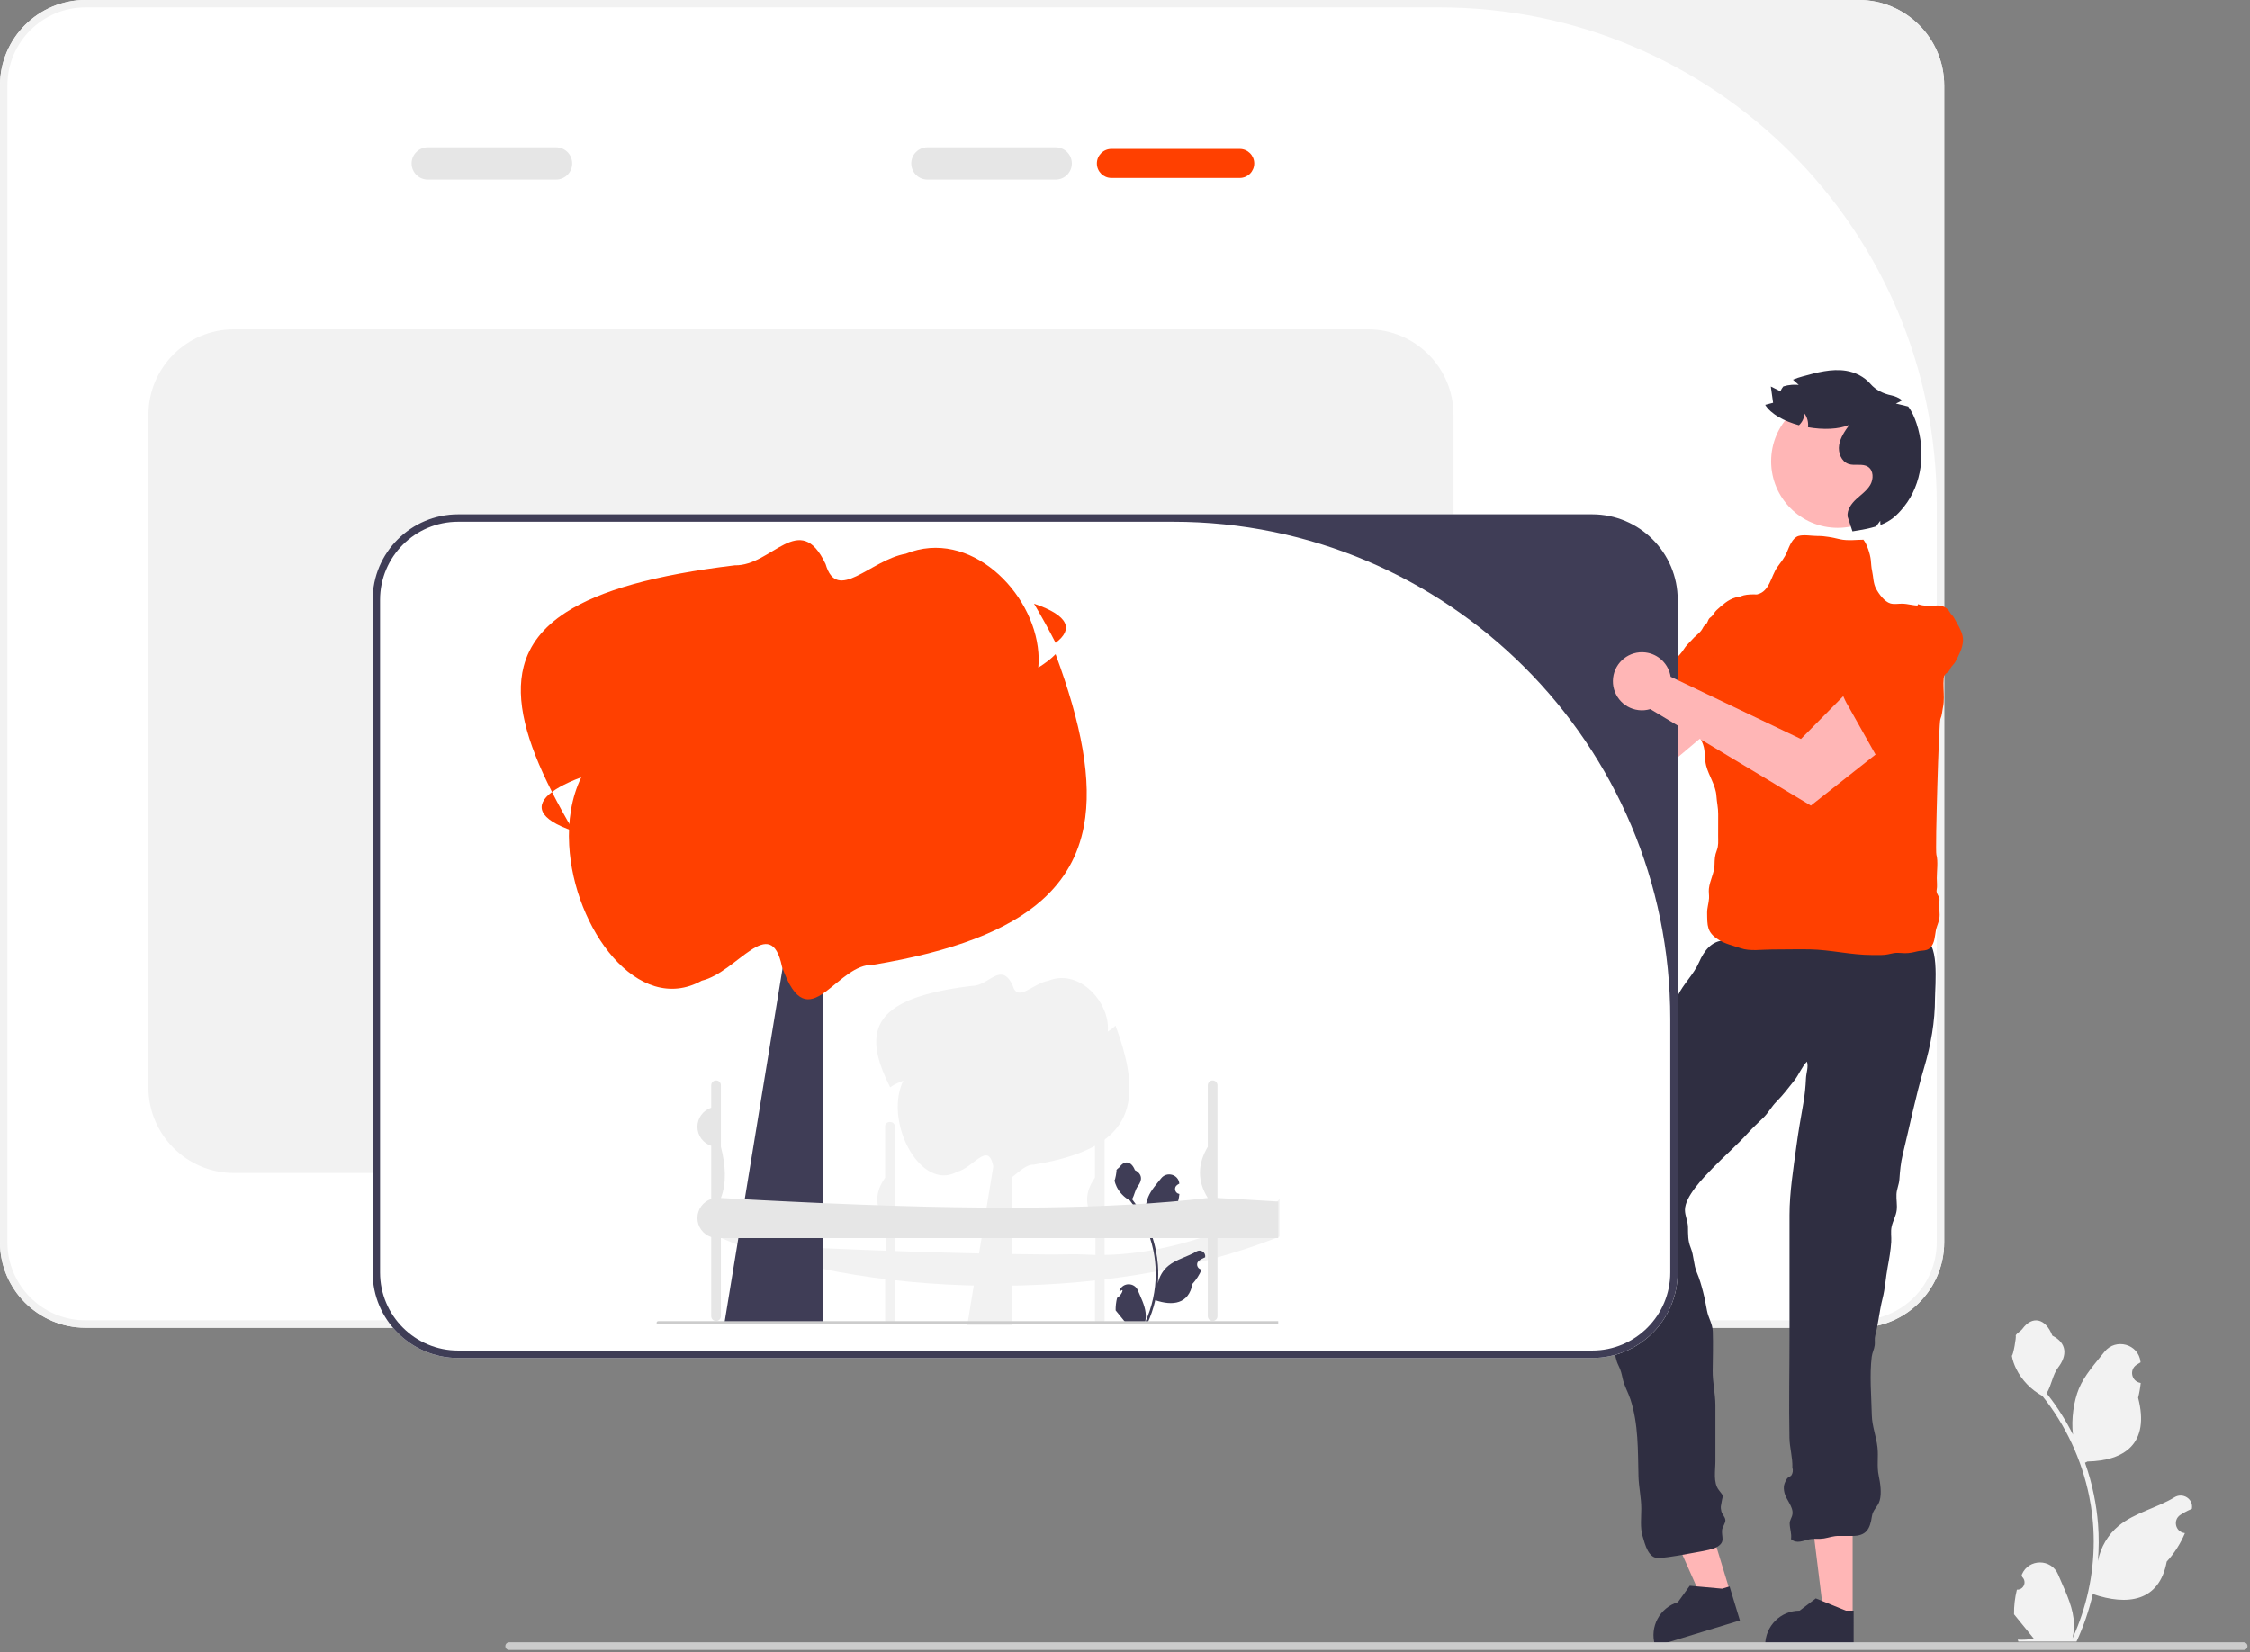 <svg width="697" height="512" viewBox="0 0 697 512" fill="none" xmlns="http://www.w3.org/2000/svg">
<rect x="0" y="0" width="697" height="512" fill="#808080" stroke="none"/>
<g clip-path="url(#clip0_111_444)">
<path d="M575.795 411.411H26.487C11.882 411.411 0 399.53 0 384.924V26.487C0 11.882 11.882 0 26.487 0H575.795C590.4 0 602.282 11.882 602.282 26.487V384.924C602.282 399.53 590.4 411.411 575.795 411.411V411.411Z" fill="white"/>
<path d="M575.795 411.411H26.487C11.882 411.411 0 399.53 0 384.924V26.487C0 11.882 11.882 0 26.487 0H575.795C590.4 0 602.282 11.882 602.282 26.487V384.924C602.282 399.53 590.4 411.411 575.795 411.411V411.411ZM26.487 2.303C13.13 2.303 2.303 13.13 2.303 26.487V384.924C2.303 398.281 13.13 409.108 26.487 409.108H575.795C589.151 409.108 599.979 398.281 599.979 384.924V156.332C599.979 71.264 531.018 2.303 445.95 2.303H26.487Z" fill="#F2F2F2"/>
<path d="M172.27 55.65H132.52C129.763 55.65 127.52 53.407 127.52 50.65C127.52 47.894 129.763 45.65 132.52 45.65H172.27C175.027 45.65 177.27 47.894 177.27 50.65C177.27 53.407 175.027 55.65 172.27 55.65Z" fill="#E6E6E6"/>
<path d="M384.051 46.15H344.301C341.816 46.15 339.801 48.165 339.801 50.65C339.801 53.136 341.816 55.15 344.301 55.15H384.051C386.537 55.15 388.551 53.136 388.551 50.65C388.551 48.165 386.537 46.15 384.051 46.15Z" fill="#FF4000"/>
<path d="M327.051 55.65H287.301C284.544 55.65 282.301 53.407 282.301 50.65C282.301 47.894 284.544 45.65 287.301 45.65H327.051C329.808 45.65 332.051 47.894 332.051 50.65C332.051 53.407 329.808 55.65 327.051 55.65Z" fill="#E6E6E6"/>
<path d="M423.788 363.45H72.479C57.875 363.45 45.993 351.569 45.993 336.964V128.526C45.993 113.921 57.875 102.039 72.479 102.039H423.788C438.393 102.039 450.275 113.921 450.275 128.526V336.964C450.275 351.569 438.393 363.45 423.788 363.45Z" fill="#F2F2F2"/>
<path d="M539.667 217.862L525.379 201.738L506.409 222.212L465.447 204.228C464.71 200.366 461.49 197.302 457.38 196.951C452.427 196.528 448.07 200.2 447.647 205.153C447.224 210.105 450.896 214.463 455.849 214.886C457.115 214.994 458.34 214.831 459.472 214.451L510.141 242.745L539.667 217.862V217.862Z" fill="#FFB6B6"/>
<path d="M551.891 195.909C550.782 194.343 550.403 192.119 550.03 190.281C549.707 188.69 548.579 187.344 546.959 186.953C546.281 186.79 545.845 186.368 545.178 186.175C544.479 185.972 543.766 185.802 543.063 185.613C541.321 185.146 539.398 184.648 537.607 185.154C535.302 185.805 533.506 187.503 531.788 189.048C531.156 189.616 530.831 190.402 530.252 190.994C529.991 191.261 529.687 191.385 529.454 191.695C529.107 192.157 529.034 192.753 528.681 193.201C528.38 193.581 527.961 193.787 527.716 194.215C527.462 194.659 527.281 195.05 526.955 195.462C526.324 196.26 525.533 196.794 524.827 197.504C524.097 198.239 523.391 199.037 522.672 199.788C521.853 200.646 521.36 201.729 520.57 202.577C519.395 203.836 518.39 205.312 517.248 206.63C516.513 207.477 515.85 208.232 514.931 208.882C514.489 209.195 514.234 209.702 513.795 209.981C513.341 210.268 512.582 210.523 512.071 210.756C511.494 211.02 510.397 211.035 510.077 211.673C509.778 212.269 510.238 212.759 510.651 213.097C510.934 213.328 511.695 213.641 511.431 214.101C511.27 214.382 510.041 214.544 509.724 214.656C508.546 215.072 507.738 216.162 506.776 216.948C505.705 217.823 506.206 218.039 507.003 218.853C507.287 219.142 507.346 219.397 507.729 219.585C508.083 219.759 508.602 219.799 508.987 219.901C509.837 220.128 510.686 220.358 511.535 220.586L517.116 222.084L522.801 223.611C524.095 223.959 525.39 224.303 526.683 224.653C527.328 224.828 527.97 225.048 528.631 225.151C529.204 225.24 530.148 225.473 530.72 225.393C531.571 225.275 532.968 224.244 533.526 223.648C534.144 222.988 534.578 222.259 535.242 221.621C536.661 220.255 537.629 218.589 538.515 216.831C539.038 215.794 539.726 214.864 540.266 213.841C540.727 212.969 541.044 212.029 541.517 211.162C542.364 209.607 543.129 208.02 543.934 206.441C544.396 205.534 544.873 204.639 545.346 203.741C545.869 202.747 546.547 201.892 547.158 200.952C547.671 200.162 548.263 199.265 548.952 198.642C549.831 197.849 550.777 197.002 551.544 196.109" fill="#FF4000"/>
<path d="M535.991 493.287L527.469 495.882L513.401 464.244L525.98 460.413L535.991 493.287Z" fill="#FFB6B6"/>
<path d="M539 502.086L512.791 510.068L512.69 509.737C510.975 504.103 514.151 498.145 519.784 496.429L519.785 496.428L523.466 491.339L533.504 492.25L535.792 491.553L539 502.086Z" fill="#2F2E41"/>
<path d="M573.92 500.774L565.011 500.773L560.772 466.409L573.922 466.41L573.92 500.774Z" fill="#FFB6B6"/>
<path d="M574.233 510.068L546.836 510.067V509.721C546.837 503.831 551.611 499.057 557.5 499.057H557.501L562.505 495.26L571.842 499.058L574.234 499.058L574.233 510.068Z" fill="#2F2E41"/>
<path d="M595.189 291.38L593.488 293.081C584.451 293.081 574.859 294.03 565.917 292.889C561.238 292.292 556.543 291.352 551.843 291.38C548.306 291.402 544.768 291.38 541.231 291.38C538.951 291.38 536.663 291.328 534.384 291.373C530.227 291.457 527.883 294.625 526.354 298.136C524.681 301.976 521.495 304.825 519.696 308.599C517.9 312.365 516.083 315.892 513.976 319.526C507.246 331.132 501.667 343.155 496.331 355.373C494.845 358.777 493.137 362.04 491.468 365.342C490.453 367.35 489.769 368.371 489.726 370.636C489.676 373.267 489.824 375.52 490.582 378.055C491.455 380.975 492.765 383.767 493.59 386.665C494.139 388.594 494.086 390.331 494.842 392.191C495.335 393.401 496.051 394.692 496.354 395.962C497 398.673 497.43 401.666 497.393 404.483C497.353 407.596 498.468 409.972 499.327 412.946C500.36 416.517 499.724 419.781 501.432 423.214C502.141 424.639 502.344 425.639 502.688 427.19C503.19 429.455 504.367 431.414 505.079 433.575C507.607 441.247 507.377 449.481 507.578 457.423C507.664 460.788 508.446 463.99 508.449 467.431C508.451 470.207 508.054 473.227 508.834 475.894C509.64 478.653 510.663 482.995 513.939 482.756C517.991 482.461 522.293 481.542 526.329 480.829C527.844 480.561 530.799 480.053 532.101 479.211C534.547 477.63 533.241 476.278 533.478 474.003C533.557 473.241 534.562 471.847 534.501 471.025C534.419 469.934 533.475 469.26 533.252 468.265C532.917 466.771 533.124 466.734 533.319 465.478C533.699 463.032 534.169 463.902 532.468 461.692C530.672 459.359 531.409 455.702 531.409 452.81V442.823C531.409 440.365 531.411 437.906 531.409 435.448C531.406 431.79 530.52 428.348 530.562 424.73C530.609 420.698 530.734 416.598 530.599 412.571C530.518 410.163 529.249 408.455 528.814 406.164C528.44 404.191 528.104 402.261 527.581 400.254C527.032 398.148 526.507 396.302 525.67 394.322C524.604 391.8 524.784 389.147 523.759 386.627C522.855 384.407 522.957 382.545 522.915 380.215C522.882 378.383 521.981 376.703 521.974 374.903C521.959 370.742 527.675 364.906 530.454 362.036C534.094 358.276 538.099 354.813 541.611 350.935C543.147 349.239 544.702 347.845 546.323 346.254C547.828 344.776 548.802 342.873 550.307 341.364C552.339 339.328 554.095 337.01 555.881 334.75C557.283 332.978 558.194 330.518 559.766 328.933C560.297 330.563 559.544 332.424 559.468 334.106C559.345 336.81 559.101 339.278 558.63 341.955C557.855 346.364 557.086 350.722 556.496 355.15C555.547 362.263 554.377 369.337 554.37 376.467C554.358 388.779 554.37 401.091 554.37 413.403C554.37 424.098 554.147 434.823 554.35 445.515C554.41 448.638 555.345 451.522 555.254 454.716C555.526 455.628 555.404 456.465 554.886 457.228C554.494 457.482 554.103 457.736 553.712 457.989C552.648 459.627 552.371 460.637 552.803 462.543C553.28 464.644 555.576 466.832 555.284 469.113C555.132 470.295 554.388 470.93 554.422 472.13C554.47 473.813 555.07 475.082 554.833 476.887C556.565 478.505 558.695 477.324 560.553 476.952C562.05 476.652 563.522 476.941 565.01 476.695C566.748 476.407 567.887 475.884 569.685 475.907C571.1 475.925 572.517 475.928 573.932 475.913C578.038 475.868 579.309 473.904 579.879 469.896C580.19 467.702 581.717 466.971 582.307 464.924C582.958 462.665 582.478 459.479 582.008 457.273C581.377 454.317 581.945 451.488 581.626 448.514C581.264 445.126 579.938 441.925 579.862 438.498C579.734 432.709 579.126 426.116 579.838 420.387C579.995 419.122 580.62 418.054 580.765 416.805C580.888 415.753 580.645 414.876 580.921 413.834C581.89 410.17 582.211 406.192 583.177 402.422C584.023 399.123 584.147 395.958 584.775 392.618C585.239 390.15 585.726 387.35 585.878 384.84C585.976 383.224 585.647 381.66 586.004 380.054C586.396 378.289 587.358 376.774 587.576 374.952C587.77 373.334 587.415 371.64 587.503 370.01C587.592 368.375 588.297 367.017 588.409 365.403C588.594 362.743 588.81 360.321 589.449 357.687C591.616 348.763 593.432 339.679 596.049 330.883C598.154 323.809 599.441 316.625 599.441 309.238C599.441 305.843 601.066 290.116 595.189 291.38L595.189 291.38Z" fill="#2F2E41"/>
<path d="M493.244 159.37H141.934C127.334 159.37 115.454 171.25 115.454 185.85V394.29C115.454 408.9 127.334 420.78 141.934 420.78H493.244C507.854 420.78 519.734 408.9 519.734 394.29V185.85C519.734 171.25 507.854 159.37 493.244 159.37Z" fill="white"/>
<path d="M493.244 420.779H141.936C127.331 420.779 115.449 408.897 115.449 394.292V185.854C115.449 171.25 127.331 159.368 141.936 159.368H493.244C507.849 159.368 519.731 171.25 519.731 185.854V394.292C519.731 408.897 507.849 420.779 493.244 420.779ZM141.936 161.671C128.58 161.671 117.752 172.498 117.752 185.854V394.292C117.752 407.648 128.58 418.475 141.936 418.475H493.244C506.601 418.475 517.428 407.648 517.428 394.292V315.7C517.428 230.632 448.467 161.671 363.399 161.671H141.936Z" fill="#3F3D56"/>
<path d="M577.818 167.223C575.417 167.223 572.372 167.647 570.007 167.097C567.767 166.575 565.429 166.069 563.078 166.089C561.335 166.104 558.779 165.593 557.147 166.086C555.223 166.667 554.273 169.404 553.569 171.076C552.817 172.859 551.731 174.15 550.593 175.729C548.651 178.421 548.227 183.299 544.383 184.158C541.872 184.719 548.593 184.231 545.992 184.231C543.624 184.231 540.57 183.846 538.455 185.182C535.876 186.811 535.741 190.796 534.997 193.396C534.53 195.029 533.566 196.812 532.842 198.375C531.931 200.343 531.426 202.246 530.259 204.073C529.164 205.788 528.666 207.901 527.724 209.742C527.343 210.488 526.888 211.253 526.548 212.023C525.971 213.329 526.113 214.686 525.627 216.008C525.386 216.66 525.101 216.836 524.874 217.367C524.407 218.459 524.266 219.351 524.158 220.56C523.995 222.377 524.812 223.329 525.317 225.038C525.911 227.049 526.936 228.777 527.609 230.748C528.359 232.945 527.987 235.06 528.547 237.244C529.341 240.337 531.528 243.372 531.722 246.595C531.836 248.489 532.299 250.36 532.272 252.262C532.241 254.533 532.261 256.805 532.259 259.076C532.258 260.607 532.412 262.028 531.848 263.475C531.202 265.131 531.189 266.198 531.139 267.994C531.067 270.539 529.674 272.823 529.395 275.38C529.29 276.341 529.492 277.362 529.438 278.33C529.351 279.891 528.823 281.273 528.845 282.876C528.898 286.768 528.757 288.872 532.275 291.117C534.457 292.509 536.795 292.973 539.191 293.803C542.13 294.822 545.752 294.215 548.858 294.215C552.792 294.215 556.742 294.1 560.674 294.172C567.129 294.291 573.41 295.914 579.879 295.916C580.862 295.916 581.846 295.907 582.829 295.914C584.296 295.924 585.316 295.577 586.698 295.319C587.722 295.129 589.039 295.35 590.086 295.349C591.631 295.347 592.581 295.117 594.027 294.766C595.367 294.44 596.979 294.773 598.048 293.59C599.381 292.115 599.36 290.136 599.693 288.39C600.047 286.528 600.906 285.396 600.869 283.401C600.844 282.052 600.621 280.376 600.828 279.034C601.002 277.91 599.713 276.908 599.942 275.811C600.184 274.652 599.991 273.303 599.992 272.107C599.992 269.877 600.433 266.995 599.877 264.843C599.479 263.305 600.606 223.902 601.107 222.782C601.633 221.605 601.657 220.335 601.917 219.097C602.7 215.384 601.308 211.04 602.763 207.488C603.868 204.79 603.33 201.329 603.33 198.404C603.33 196.236 603.682 193.768 603.371 191.632C602.996 189.062 601.033 189.104 598.892 188.327C597.258 187.734 596.091 187.602 594.383 187.63C592.616 187.659 591.025 187.067 589.241 187.052C588.095 187.043 586.743 187.296 585.627 186.978C583.809 186.459 582.031 184.027 581.179 182.404C580.264 180.659 580.372 178.814 579.962 176.989C579.683 175.749 579.679 174.766 579.546 173.501C579.359 171.718 578.375 168.607 577.251 167.223" fill="#FF4000"/>
<path d="M591.284 225.69L577.521 209.116L557.904 228.971L517.54 209.684C516.927 205.8 513.807 202.634 509.709 202.152C504.773 201.571 500.3 205.102 499.719 210.038C499.138 214.974 502.668 219.447 507.605 220.029C508.866 220.177 510.097 220.054 511.24 219.71L560.976 249.614L591.284 225.69Z" fill="#FFB6B6"/>
<path d="M594.162 187.2C595.953 187.887 598.202 187.704 600.075 187.611C601.697 187.53 603.28 188.29 604.06 189.764C604.385 190.38 604.902 190.698 605.254 191.296C605.624 191.924 605.964 192.572 606.321 193.207C607.205 194.779 608.163 196.519 608.116 198.38C608.056 200.774 606.854 202.934 605.782 204.981C605.388 205.734 604.707 206.243 604.276 206.951C604.082 207.27 604.038 207.595 603.794 207.898C603.433 208.347 602.873 208.566 602.527 209.019C602.234 209.404 602.137 209.861 601.783 210.204C601.415 210.56 601.082 210.833 600.763 211.25C600.146 212.059 599.824 212.957 599.311 213.817C598.78 214.707 598.181 215.588 597.63 216.47C597.002 217.476 596.074 218.221 595.449 219.197C594.519 220.647 593.338 221.986 592.343 223.418C591.704 224.339 591.647 225.638 591.244 226.69C591.05 227.195 590.112 227.098 589.951 227.592C589.784 228.103 589.726 228.902 589.626 229.455C589.513 230.079 589.77 231.146 589.231 231.614C588.727 232.051 588.138 231.726 587.709 231.41C587.415 231.193 586.924 230.532 586.543 230.902C586.31 231.128 586.457 232.359 586.427 232.693C586.316 233.938 585.459 234.991 584.936 236.116C584.353 237.371 584.02 236.939 583.034 236.367C582.684 236.165 582.422 236.17 582.145 235.846C581.889 235.546 581.722 235.053 581.527 234.705C581.098 233.937 580.665 233.172 580.234 232.405L577.402 227.369L574.516 222.238C573.859 221.07 573.205 219.9 572.546 218.734C572.217 218.152 571.845 217.585 571.582 216.97C571.354 216.437 570.895 215.58 570.831 215.006C570.735 214.152 571.388 212.543 571.827 211.856C572.314 211.093 572.913 210.492 573.367 209.691C574.339 207.979 575.715 206.629 577.199 205.335C578.074 204.572 578.805 203.675 579.662 202.899C580.394 202.237 581.225 201.697 581.949 201.024C583.246 199.819 584.595 198.685 585.925 197.515C586.69 196.843 587.439 196.159 588.193 195.479C589.026 194.726 589.686 193.857 590.447 193.033C591.085 192.341 591.808 191.545 592.24 190.723C592.792 189.676 593.378 188.549 594.054 187.586" fill="#FF4000"/>
<path d="M569.291 163.559C580.679 163.559 589.911 154.327 589.911 142.94C589.911 131.552 580.679 122.32 569.291 122.32C557.903 122.32 548.672 131.552 548.672 142.94C548.672 154.327 557.903 163.559 569.291 163.559Z" fill="#FFB6B6"/>
<path d="M589.819 157.026C587.57 159.839 585.65 161.488 582.551 162.666C582.501 162.238 582.473 161.802 582.48 161.367C582.051 161.952 581.63 162.537 581.195 163.123C579.267 163.715 576.911 164.179 573.863 164.651L572.364 160.074C572.128 158.004 573.499 156.098 575.027 154.677C576.554 153.264 578.339 152.05 579.389 150.251C580.438 148.452 580.424 145.768 578.675 144.64C576.954 143.519 574.591 144.44 572.649 143.776C570.408 143.012 569.358 140.27 569.729 137.929C570.101 135.587 571.521 133.567 572.899 131.646C569.687 133.046 564.825 133.224 560.091 132.389C560.263 130.911 559.906 129.362 559.013 128.169C558.928 129.533 558.292 130.847 557.293 131.768C552.745 130.547 548.676 128.377 546.82 125.449C547.641 125.235 548.462 125.014 549.283 124.8C549.047 123.115 548.812 121.437 548.576 119.76C549.576 120.252 550.582 120.752 551.589 121.245C551.782 120.673 552.074 120.174 552.445 119.731C553.295 119.46 554.173 119.296 555.066 119.231C555.351 119.217 555.644 119.203 555.937 119.203C556.365 119.203 556.807 119.217 557.236 119.267C556.7 118.782 556.158 118.303 555.622 117.811C555.558 117.753 555.501 117.696 555.437 117.639C556.415 117.218 557.471 116.897 558.471 116.618C562.84 115.405 567.366 114.184 571.85 114.876C574.714 115.319 577.563 116.768 579.422 118.928C581.081 120.856 583.423 121.999 585.917 122.504C587.115 122.746 588.276 123.282 589.241 124.029C588.634 124.421 587.991 124.764 587.32 125.035C588.591 125.342 589.855 125.649 591.125 125.963C592.311 127.527 593.117 129.39 593.731 131.261C596.573 139.878 595.487 149.944 589.819 157.026Z" fill="#2F2E41"/>
<path d="M624.799 492.546C626.865 492.676 628.007 490.109 626.444 488.613L626.288 487.995C626.309 487.945 626.329 487.896 626.35 487.846C628.439 482.865 635.52 482.899 637.591 487.888C639.43 492.316 641.771 496.752 642.347 501.434C642.605 503.501 642.489 505.607 642.031 507.635C646.339 498.224 648.606 487.948 648.606 477.614C648.606 475.017 648.464 472.421 648.173 469.831C647.934 467.712 647.605 465.607 647.178 463.521C644.873 452.243 639.88 441.502 632.678 432.531C629.216 430.638 626.329 427.68 624.585 424.134C623.959 422.856 623.468 421.48 623.235 420.078C623.629 420.13 624.721 414.13 624.424 413.761C624.973 412.928 625.956 412.514 626.555 411.701C629.537 407.658 633.646 408.364 635.791 413.858C640.374 416.171 640.418 420.006 637.606 423.695C635.818 426.042 635.572 429.218 634.002 431.73C634.164 431.937 634.332 432.137 634.493 432.344C637.454 436.142 640.015 440.224 642.174 444.512C641.564 439.746 642.465 434.004 644.001 430.303C645.749 426.085 649.026 422.534 651.911 418.888C655.377 414.508 662.484 416.42 663.095 421.971C663.101 422.025 663.107 422.078 663.112 422.132C662.684 422.374 662.264 422.631 661.854 422.902C659.514 424.449 660.323 428.076 663.095 428.504L663.158 428.514C663.003 430.057 662.738 431.588 662.35 433.093C666.052 447.409 658.06 452.623 646.649 452.857C646.397 452.986 646.151 453.115 645.899 453.238C647.056 456.493 647.979 459.833 648.664 463.217C649.277 466.207 649.704 469.23 649.943 472.266C650.24 476.096 650.214 479.945 649.891 483.769L649.91 483.633C650.731 479.422 653.017 475.489 656.337 472.763C661.283 468.701 668.27 467.205 673.605 463.939C676.174 462.367 679.465 464.398 679.017 467.376L678.995 467.519C678.2 467.842 677.425 468.216 676.676 468.636C676.247 468.878 675.828 469.135 675.417 469.406C673.078 470.953 673.886 474.58 676.658 475.008L676.721 475.017C676.766 475.024 676.805 475.03 676.85 475.037C675.488 478.273 673.589 481.276 671.212 483.866C668.897 496.363 658.956 497.549 648.322 493.91H648.315C647.153 498.973 645.454 503.921 643.271 508.636H625.251C625.186 508.436 625.128 508.229 625.07 508.029C626.736 508.132 628.415 508.035 630.056 507.732C628.719 506.091 627.382 504.437 626.045 502.797C626.013 502.765 625.987 502.732 625.961 502.7C625.283 501.86 624.598 501.027 623.92 500.188L623.92 500.187C623.877 497.609 624.186 495.04 624.798 492.547L624.799 492.546Z" fill="#F2F2F2"/>
<path d="M156.558 510.044C156.558 510.704 157.088 511.234 157.748 511.234H695.038C695.698 511.234 696.228 510.704 696.228 510.044C696.228 509.384 695.698 508.854 695.038 508.854H157.748C157.088 508.854 156.558 509.384 156.558 510.044H156.558Z" fill="#CCCCCC"/>
<path d="M340.704 347.64C339.874 347.64 339.204 348.203 339.204 348.9V364.919C336.004 369.396 335.944 373.84 339.204 378.233H339.374V392.101H339.204V409.01C339.204 409.708 339.874 410.27 340.704 410.27C341.534 410.27 342.204 409.708 342.204 409.01V348.9C342.204 348.203 341.534 347.64 340.704 347.64Z" fill="#F2F2F2"/>
<path d="M275.704 347.64C274.874 347.64 274.204 348.203 274.204 348.9V364.919C271.004 369.396 270.944 373.84 274.204 378.233H274.374V392.101H274.204V409.01C274.204 409.708 274.874 410.27 275.704 410.27C276.534 410.27 277.204 409.708 277.204 409.01V348.9C277.204 348.203 276.534 347.64 275.704 347.64Z" fill="#F2F2F2"/>
<path d="M396.374 371.36V383.16C341.867 405.051 264.847 401.899 222.374 383.16V371.33C223.129 371.37 246.873 386.4 247.628 386.44H247.639C250.073 386.55 252.496 386.66 254.919 386.76C256.586 386.83 258.243 386.91 259.888 386.97C261.916 387.06 263.945 387.14 265.962 387.22H265.973C266.875 387.26 267.754 387.29 268.655 387.33C277.197 387.66 285.614 387.94 293.897 388.16C300.996 388.36 307.983 388.51 314.857 388.6C318.586 388.66 322.294 388.69 325.956 388.72C329.416 388.73 332.847 388.531 336.233 388.73C366.473 390.508 396.123 373.741 396.374 371.36H396.374Z" fill="#F2F2F2"/>
<path d="M314.81 349.234C314.323 349.7 313.848 350.277 313.374 351.011V410.64H299.659L299.717 410.278L301.606 398.751L302.487 393.373L303.74 385.734L304.59 380.535L309.132 352.819C308.609 350.532 308.116 348.751 307.651 347.382L314.81 349.234H314.81Z" fill="#F2F2F2"/>
<path d="M345.579 317.791C344.966 318.423 344.16 319.042 343.194 319.65L343.179 319.658C343.242 318.973 343.248 318.279 343.194 317.581C342.554 309.124 333.645 300.286 324.816 303.87C319.903 304.716 315.272 310.806 313.696 305.298C310.085 297.691 306.295 305.589 301.105 305.477C290.025 306.81 282.427 308.945 277.698 312.001C274.507 314.059 272.619 316.543 271.849 319.487C270.655 324.109 272.198 329.859 275.774 336.898C276.387 336.437 277.192 335.985 278.154 335.547C278.666 335.313 279.229 335.084 279.828 334.858C278.462 337.682 277.965 340.955 278.154 344.277C278.794 355.869 287.708 367.977 296.532 363.064C301.445 361.905 306.076 353.563 307.651 361.114C307.776 361.469 307.897 361.807 308.027 362.113C308.027 362.12 308.032 362.12 308.032 362.126C309.875 366.695 311.777 366.057 313.898 364.444C313.898 364.444 313.902 364.444 313.902 364.438C315.804 363.003 317.876 360.801 320.243 360.868C331.322 359.04 338.92 356.115 343.65 351.925C346.84 349.098 348.729 345.693 349.498 341.657C350.693 335.327 349.149 327.439 345.579 317.791Z" fill="#F2F2F2"/>
<path d="M258.254 272.96C257.164 274 256.104 275.29 255.044 276.93V410.19H224.394L224.524 409.38L228.744 383.62L230.714 371.6L233.514 354.53L235.414 342.91L245.564 280.97C244.394 275.86 243.294 271.88 242.254 268.82L258.254 272.96Z" fill="#3F3D56"/>
<path d="M327.014 199.19C325.054 195.32 322.814 191.28 320.334 187.06C331.404 190.8 332.464 195.12 327.014 199.19Z" fill="#FF4000"/>
<path d="M171.014 245.39C172.964 249.26 175.204 253.3 177.684 257.52C166.614 253.78 165.554 249.46 171.014 245.39Z" fill="#FF4000"/>
<path d="M327.014 202.69C325.644 204.102 323.844 205.487 321.684 206.844L321.651 206.864C321.792 205.332 321.805 203.78 321.684 202.22C320.254 183.32 300.344 163.57 280.614 171.58C269.634 173.47 259.284 187.08 255.764 174.77C247.694 157.77 239.224 175.42 227.624 175.17C202.864 178.15 185.884 182.92 175.314 189.75C168.184 194.35 163.964 199.9 162.244 206.48C159.574 216.81 163.024 229.66 171.014 245.39C172.384 244.36 174.184 243.35 176.334 242.37C177.478 241.848 178.735 241.336 180.074 240.832C177.022 247.142 175.912 254.458 176.334 261.88C177.764 287.788 197.684 314.846 217.404 303.867C228.384 301.276 238.734 282.633 242.254 299.508C242.534 300.303 242.804 301.057 243.094 301.742C243.094 301.756 243.104 301.756 243.104 301.769C247.224 311.981 251.474 310.556 256.214 306.951C256.214 306.951 256.224 306.951 256.224 306.937C260.474 303.73 265.104 298.808 270.394 298.959C295.154 294.874 312.134 288.336 322.704 278.974C329.834 272.654 334.054 265.047 335.774 256.027C338.444 241.881 334.994 224.253 327.014 202.69V202.69Z" fill="#FF4000"/>
<path d="M346.055 402.187C347.409 401.492 348.611 398.68 346.883 400.206C346.794 400.284 346.833 400.01 346.805 399.895L346.836 399.82C347.888 397.312 351.453 397.329 352.496 399.841C353.421 402.071 354.6 404.304 354.89 406.662C355.02 407.702 354.962 408.762 354.731 409.783C356.9 405.045 358.041 399.871 358.041 394.668C358.041 393.361 357.97 392.054 357.823 390.75C357.703 389.683 357.537 388.623 357.323 387.572C356.162 381.894 353.648 376.486 350.022 371.969C348.279 371.017 346.825 369.527 345.947 367.742C345.632 367.098 345.385 366.405 345.268 365.7C345.466 365.726 346.016 362.704 345.866 362.519C346.142 362.1 346.637 361.891 346.939 361.482C348.441 359.446 350.509 359.801 351.589 362.568C353.897 363.732 353.919 365.663 352.503 367.521C351.603 368.702 351.479 370.301 350.689 371.566C350.77 371.67 350.854 371.771 350.936 371.875C352.427 373.787 353.716 375.843 354.803 378.002C354.496 375.602 354.949 372.711 355.723 370.847C356.603 368.724 358.253 366.936 359.706 365.1C361.451 362.895 365.029 363.857 365.337 366.653L365.345 366.734C365.13 366.855 364.918 366.985 364.712 367.121C363.534 367.9 363.941 369.726 365.336 369.942L365.368 369.947C365.29 370.724 365.157 371.495 364.962 372.252C366.825 379.46 362.802 382.085 357.056 382.203C356.929 382.268 356.806 382.333 356.679 382.395C357.261 384.034 357.726 385.716 358.071 387.42C358.38 388.925 358.594 390.447 358.715 391.976C358.864 393.904 358.851 395.842 358.689 397.767L358.698 397.699C359.111 395.579 360.262 393.598 361.934 392.226C364.424 390.181 367.942 389.427 370.628 387.783C371.922 386.992 373.579 388.014 373.353 389.514L373.342 389.585C372.942 389.748 372.552 389.937 372.174 390.148C371.959 390.27 371.747 390.399 371.541 390.536C370.363 391.315 370.77 393.141 372.166 393.356L372.197 393.361L372.262 393.371C371.576 395 370.62 396.512 369.423 397.816C368.258 404.108 363.253 404.705 357.898 402.873H357.895C357.31 405.423 356.454 407.914 355.355 410.288H346.282C346.25 410.187 346.22 410.083 346.191 409.982C347.03 410.034 347.876 409.985 348.702 409.832C348.029 409.006 347.355 408.174 346.682 407.348C346.666 407.331 346.653 407.315 346.64 407.299C346.298 406.876 345.954 406.457 345.612 406.034L345.612 406.033C345.591 404.736 345.746 403.442 346.055 402.187L346.055 402.187V402.187Z" fill="#3F3D56"/>
<path d="M393.604 372.15C392.114 372.06 390.624 371.96 389.134 371.88C386.884 371.74 384.644 371.61 382.414 371.48C380.654 371.38 378.904 371.29 377.164 371.19V336.27C377.164 335.44 376.494 334.77 375.664 334.77C374.834 334.77 374.164 335.44 374.164 336.27V355.34C370.964 360.67 370.904 365.96 374.164 371.19C358.964 372.99 341.814 373.88 323.254 374.13H323.124C320.454 374.16 317.744 374.18 315.014 374.19C312.004 374.2 308.964 374.19 305.894 374.18C302.644 374.15 299.354 374.12 296.044 374.06C289.944 373.97 283.744 373.82 277.444 373.62C270.094 373.4 262.624 373.12 255.044 372.79C254.244 372.75 253.464 372.72 252.664 372.68H252.654C250.864 372.6 249.064 372.52 247.264 372.43C245.804 372.37 244.334 372.29 242.854 372.22C240.704 372.12 238.554 372.01 236.394 371.9H236.384C234.494 371.8 232.614 371.7 230.724 371.6H230.714C228.264 371.47 225.804 371.33 223.334 371.19C225.134 366.49 224.804 361.1 223.334 355.34V336.27C223.334 335.44 222.674 334.77 221.834 334.77C221.014 334.77 220.334 335.44 220.334 336.27V343.22C217.854 344.04 216.054 346.37 216.054 349.13C216.054 351.89 217.854 354.22 220.334 355.03V371.5C217.854 372.32 216.054 374.65 216.054 377.41C216.054 380.17 217.854 382.5 220.334 383.31V407.83C220.334 408.66 221.014 409.33 221.834 409.33C222.674 409.33 223.334 408.66 223.334 407.83V383.62H374.164V407.83C374.164 408.66 374.834 409.33 375.664 409.33C376.494 409.33 377.164 408.66 377.164 407.83V383.62H395.984V372.3C395.184 372.25 394.394 372.2 393.604 372.15L393.604 372.15Z" fill="#E6E6E6"/>
<path d="M395.979 409.38V410.4H203.923C203.64 410.4 203.413 410.173 203.413 409.89C203.413 409.607 203.64 409.38 203.923 409.38H395.979Z" fill="#CCCCCC"/>
</g>
<defs>
<clipPath id="clip0_111_444">
<rect width="696.228" height="511.234" fill="white"/>
</clipPath>
</defs>
</svg>

